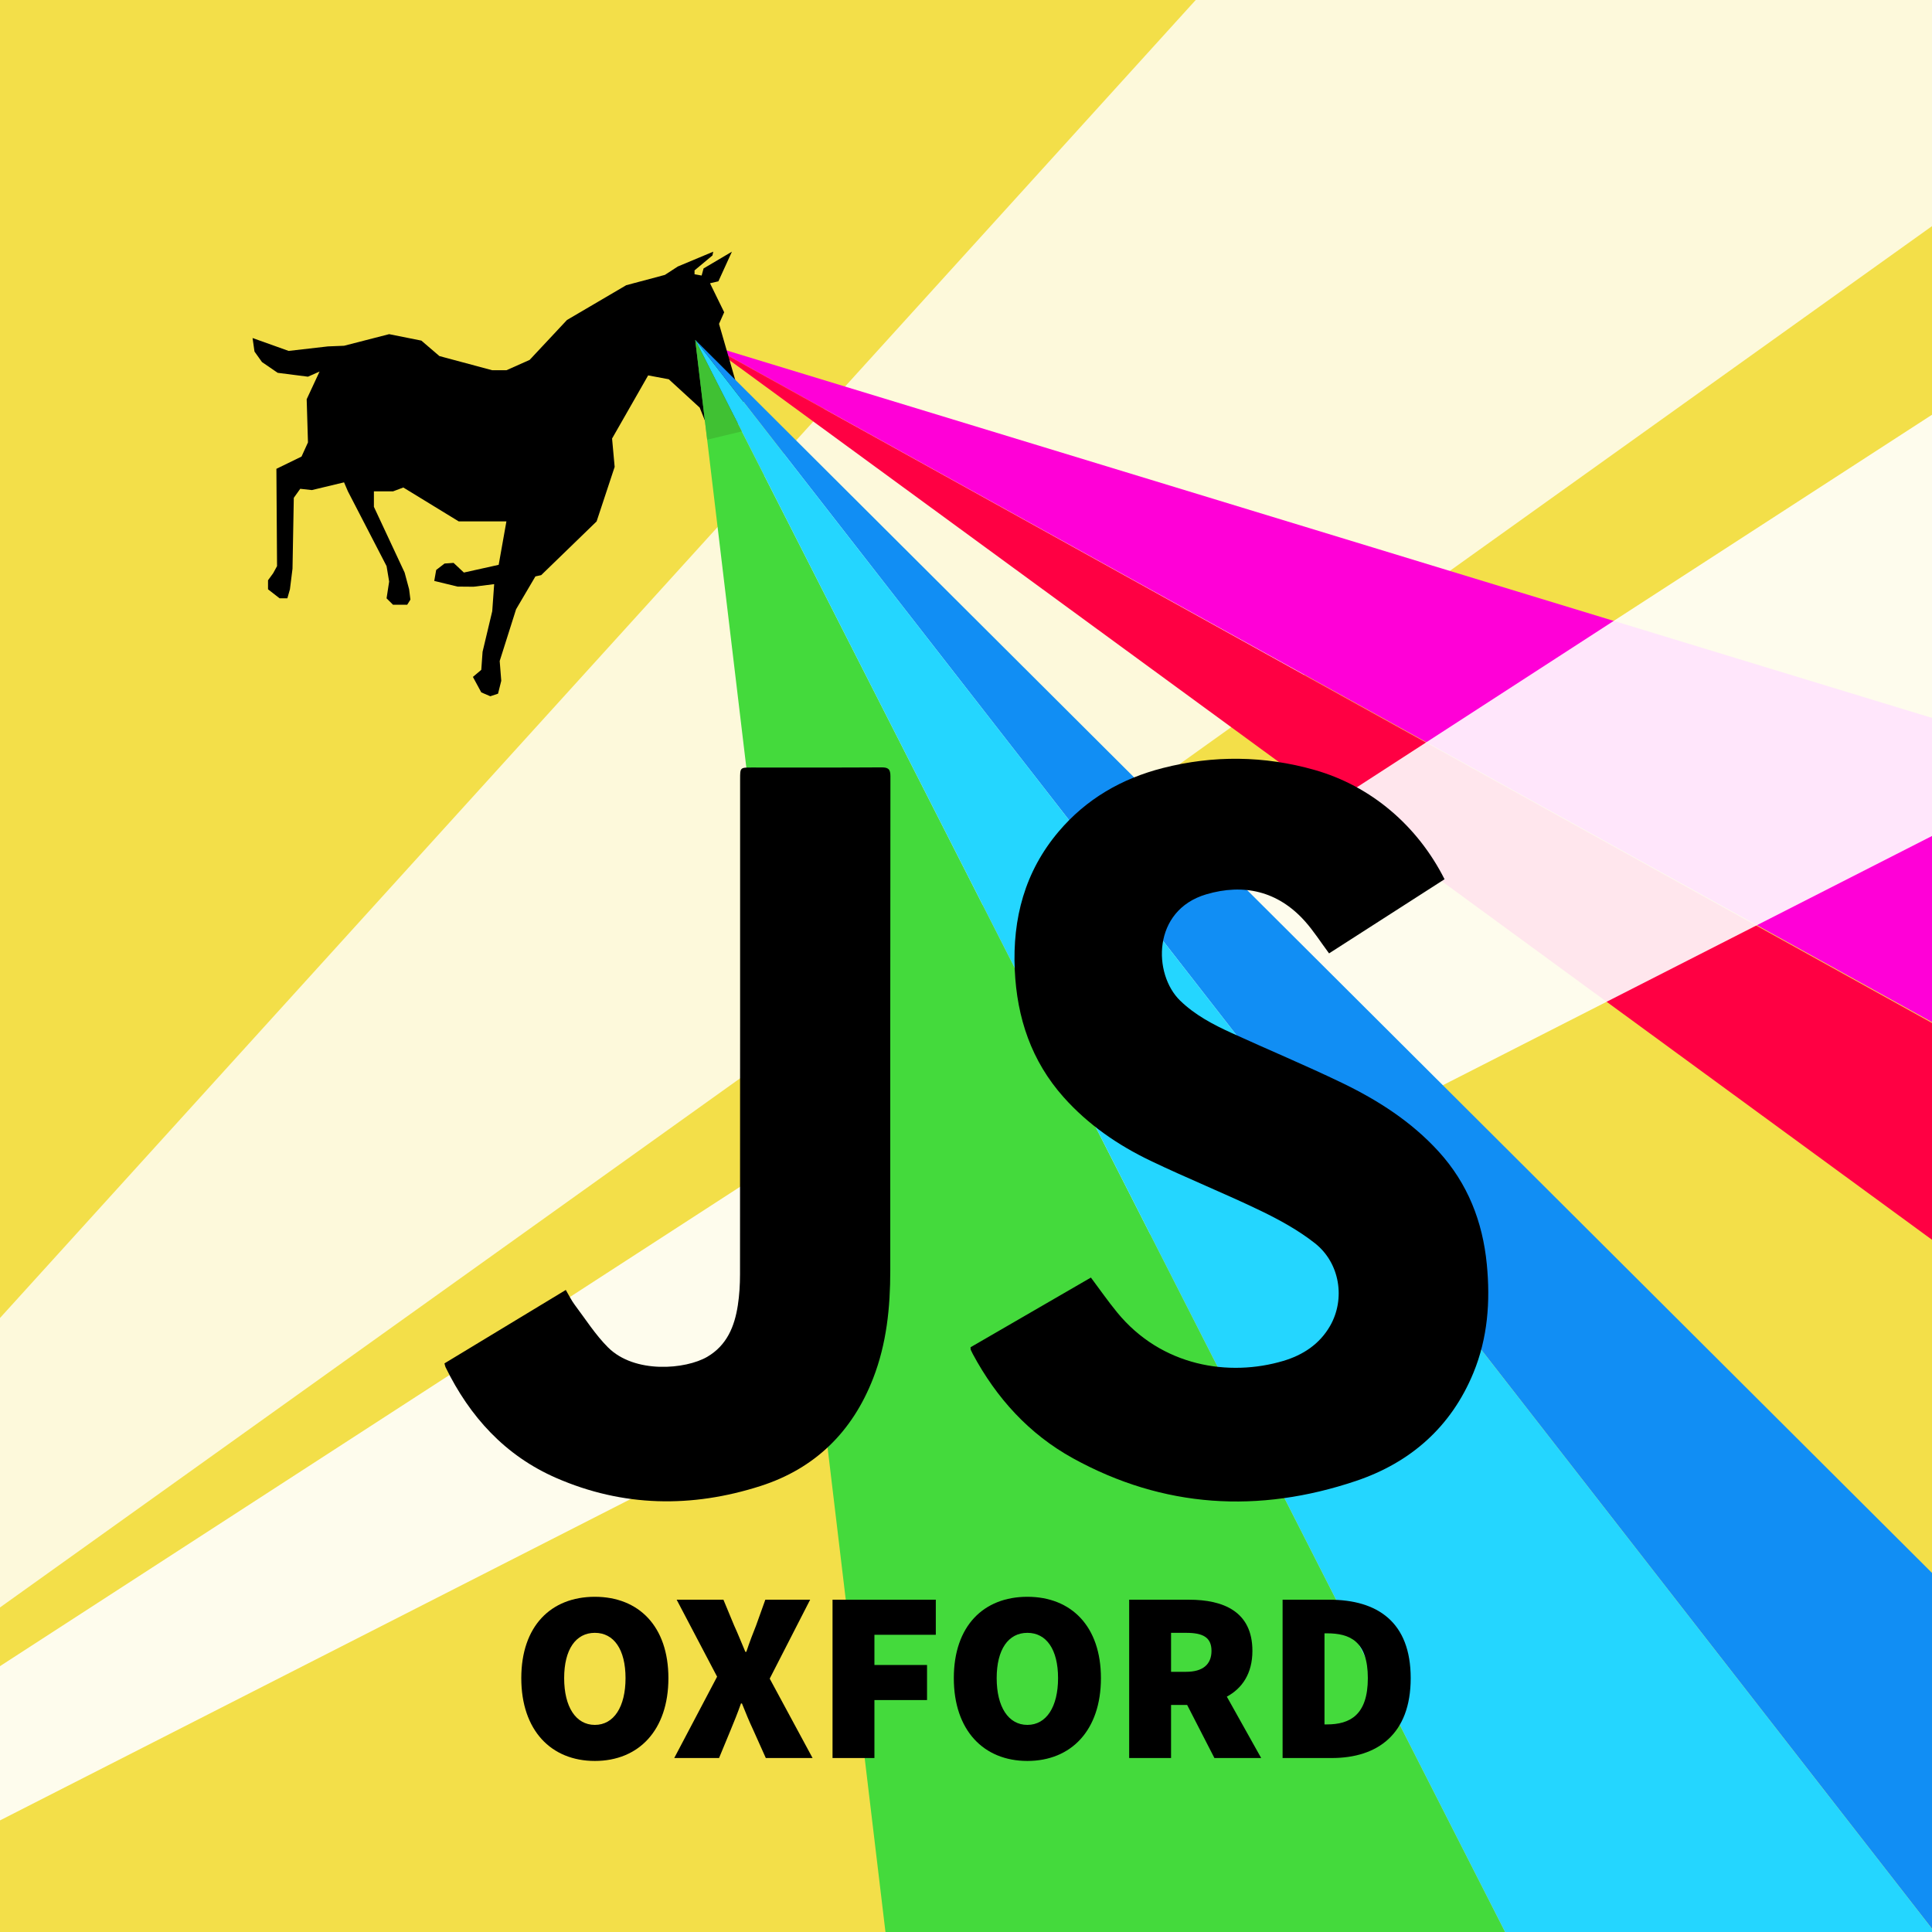 <?xml version="1.0" encoding="UTF-8" standalone="no"?>
<svg
   xmlns:dc="http://purl.org/dc/elements/1.1/"
   xmlns:cc="http://creativecommons.org/ns#"
   xmlns:rdf="http://www.w3.org/1999/02/22-rdf-syntax-ns#"
   xmlns:svg="http://www.w3.org/2000/svg"
   xmlns="http://www.w3.org/2000/svg"
   xmlns:xlink="http://www.w3.org/1999/xlink"
   version="1.1"
   id="Layer_1"
   x="0px"
   y="0px"
   width="999.551px"
   height="999.551px"
   viewBox="0 0 999.551 999.551"
   enable-background="new 0 0 999.551 999.551"
   xml:space="preserve"><rect x="0" y="0" width="999.551" height="999.551" fill="#333333" stroke="none"/><defs
     id="defs139"><defs
       id="defs3"><rect
         y="0"
         x="0"
         height="999.551"
         width="999.551"
         id="SVGID_1_" /></defs><clipPath
       id="SVGID_2_"><use
         height="100%"
         width="100%"
         y="0"
         x="0"
         style="overflow:visible"
         id="use5"
         overflow="visible"
         xlink:href="#SVGID_1_" /></clipPath><defs
       id="defs33"><rect
         id="SVGID_7_"
         width="999.551"
         height="999.551"
         x="0"
         y="0" /></defs><clipPath
       id="SVGID_8_"><use
         xlink:href="#SVGID_7_"
         overflow="visible"
         id="use35"
         style="overflow:visible"
         x="0"
         y="0"
         width="100%"
         height="100%" /></clipPath><clipPath
       id="SVGID_8_-0"><use
         xlink:href="#SVGID_7_"
         overflow="visible"
         id="use35-0"
         style="overflow:visible"
         x="0"
         y="0"
         width="100%"
         height="100%" /></clipPath></defs><rect
     style="fill:#f3df49"
     y="0"
     x="0"
     id="rect8"
     height="999.551"
     width="999.551"
     clip-path="url(#SVGID_2_)" /><g
     id="g28"
     clip-path="url(#SVGID_2_)"><defs
       id="defs11"><rect
         y="0"
         x="0"
         height="999.551"
         width="999.551"
         id="SVGID_3_" /></defs><clipPath
       id="SVGID_4_"><use
         height="100%"
         width="100%"
         y="0"
         x="0"
         style="overflow:visible"
         id="use13"
         overflow="visible"
         xlink:href="#SVGID_3_" /></clipPath><g
       style="opacity:0.8"
       id="g26"
       clip-path="url(#SVGID_4_)"><g
         id="g24"><defs
           id="defs17"><rect
             height="876.002"
             width="1042.01"
             y="-29.839"
             x="-20.31"
             id="SVGID_5_" /></defs><clipPath
           id="SVGID_6_"><use
             height="100%"
             width="100%"
             y="0"
             x="0"
             style="overflow:visible"
             id="use19"
             overflow="visible"
             xlink:href="#SVGID_5_" /></clipPath><polygon
           style="fill:#ffffff"
           id="polygon22"
           points="1020.702,-29.837 1021.702,101.163 -20.31,846.163 -20.31,704.261 645.69,-29.837 "
           clip-path="url(#SVGID_6_)" /></g></g></g><polygon
     style="fill:#ff00d7"
     id="polygon30"
     points="999.551,402.522 264.69,178.498 999.551,585.263 "
     clip-path="url(#SVGID_2_)"
     transform="translate(102)" /><g
     clip-path="url(#SVGID_8_)"
     id="g48"
     transform="translate(102)"><g
       id="g46"><defs
         id="defs39"><rect
           id="SVGID_9_"
           x="264.69"
           y="178.497"
           width="756.01"
           height="553" /></defs><clipPath
         id="SVGID_10_"><use
           xlink:href="#SVGID_9_"
           overflow="visible"
           id="use41"
           style="overflow:visible"
           x="0"
           y="0"
           width="100%"
           height="100%" /></clipPath><polygon
         clip-path="url(#SVGID_10_)"
         points="264.69,178.497 1020.702,597.496 1020.702,731.496 "
         id="polygon44"
         style="fill:#ff0043" /></g></g><g
     clip-path="url(#SVGID_8_)"
     id="g64"
     style="opacity:0.9"><g
       id="g62"><defs
         id="defs55"><rect
           id="SVGID_11_"
           x="-20.31"
           y="200.223"
           width="1042.01"
           height="751.94" /></defs><clipPath
         id="SVGID_12_"><use
           xlink:href="#SVGID_11_"
           overflow="visible"
           id="use57"
           style="overflow:visible"
           x="0"
           y="0"
           width="100%"
           height="100%" /></clipPath><polygon
         clip-path="url(#SVGID_12_)"
         points="-20.31,875.163 -20.31,952.163 1021.702,421.223 1021.702,200.223 "
         id="polygon60"
         style="fill:#ffffff" /></g></g><polygon
     clip-path="url(#SVGID_8_-0)"
     points="42.508,310.673 46.508,310.673 47.842,306.006 49.176,295.339 49.842,258.673 53.176,254.006 59.176,254.673 75.842,250.673 77.842,255.339 97.842,294.006 99.176,302.006 97.842,310.673 101.176,314.006 108.509,314.006 110.176,311.339 109.509,306.006 107.176,297.339 91.286,263.339 91.286,255.339 101.176,255.339 106.509,253.339 135.176,270.881 159.842,270.881 155.842,293.339 137.842,297.339 132.509,292.339 127.842,292.673 123.509,296.006 122.509,301.673 134.556,304.602 142.842,304.673 153.509,303.339 152.509,317.339 147.509,338.339 146.842,347.673 142.509,351.339 146.842,359.339 151.509,361.339 155.509,360.007 157.176,353.339 156.367,343.104 164.842,316.339 174.842,299.339 177.842,298.673 206.509,270.881 215.842,242.673 214.509,228.006 233.176,195.339 243.842,197.339 259.842,212.006 263.842,222.006 267.176,224.673 274.509,223.339 275.509,221.673 279.842,220.006 283.176,206.006 278.509,198.673 269.842,168.673 272.509,162.673 265.176,147.673 269.509,146.673 276.509,131.339 261.842,140.006 260.842,143.673 257.176,143.006 257.176,141.006 266.451,133.277 266.842,131.339 248.509,139.006 241.842,143.339 221.842,148.673 191.176,166.673 171.842,187.339 159.842,192.673 152.509,192.673 125.176,185.339 115.842,177.339 99.176,174.006 75.842,180.006 67.509,180.339 47.176,182.673 28.508,176.006 29.508,183.006 33.386,188.441 41.508,194.006 57.176,196.006 63.176,193.339 56.508,207.673 57.176,230.006 53.842,237.339 40.842,243.673 41.176,294.006 39.176,297.673 36.508,301.339 36.508,306.006 "
     id="polygon52"
     style="clip-rule:evenodd;fill-rule:evenodd"
     transform="translate(102.158,-1.122)" /><g
     clip-path="url(#SVGID_8_)"
     id="g76"
     transform="translate(102)"><g
       id="g74"><defs
         id="defs67"><rect
           id="SVGID_13_"
           x="257.69"
           y="175.83"
           width="430"
           height="845.333" /></defs><clipPath
         id="SVGID_14_"><use
           xlink:href="#SVGID_13_"
           overflow="visible"
           id="use69"
           style="overflow:visible"
           x="0"
           y="0"
           width="100%"
           height="100%" /></clipPath><polygon
         clip-path="url(#SVGID_14_)"
         points="257.69,175.83 687.69,1021.163 358.69,1021.163 "
         id="polygon72"
         style="fill:#44da3c" /></g></g><polygon
     clip-path="url(#SVGID_8_)"
     points="1021.702,1021.163 915.69,1021.163 257.69,175.83 1021.702,937.55 "
     id="polygon78"
     style="fill:#118ef4"
     transform="translate(102)" /><g
     clip-path="url(#SVGID_8_)"
     id="g90"
     transform="translate(102)"><g
       id="g88"><defs
         id="defs81"><rect
           id="SVGID_15_"
           x="257.69"
           y="175.83"
           width="658"
           height="845.333" /></defs><clipPath
         id="SVGID_16_"><use
           xlink:href="#SVGID_15_"
           overflow="visible"
           id="use83"
           style="overflow:visible"
           x="0"
           y="0"
           width="100%"
           height="100%" /></clipPath><polygon
         clip-path="url(#SVGID_16_)"
         points="257.69,175.83 915.69,1021.163 687.69,1021.163 "
         id="polygon86"
         style="fill:#24d6ff" /></g></g><g
     id="g221"
     transform="matrix(0.824,0,0,0.824,111.71,70.151)"><path
       transform="translate(-66.707,-99.532)"
       style="clip-rule:evenodd;fill-rule:evenodd"
       id="path94"
       d="m 838.131,566.441 c -24.402,15.668 -48.576,31.188 -72.512,46.558 -5.27,-7.082 -9.745,-14.166 -15.265,-20.313 -16.903,-18.829 -38.401,-23.7 -61.892,-16.751 -33.945,10.041 -33.499,50.102 -16.319,66.752 9.391,9.102 20.725,15.021 32.396,20.351 23.004,10.505 46.363,20.257 69.138,31.234 22.595,10.891 43.62,24.341 60.733,43.131 18.306,20.099 27.648,44.048 30.254,70.809 2.271,23.334 0.596,46.277 -8.436,68.196 -14.023,34.036 -39.602,56.367 -73.768,67.851 -60.962,20.489 -120.751,17.111 -177.644,-14.249 -27.492,-15.155 -48.005,-37.746 -62.858,-65.413 -0.472,-0.878 -0.915,-1.772 -1.315,-2.685 -0.125,-0.284 -0.06,-0.65 -0.126,-1.61 25.043,-14.504 50.323,-29.144 75.567,-43.763 5.635,7.519 10.755,14.89 16.419,21.815 27.962,34.188 70.494,40.604 104.391,30.512 12.324,-3.67 22.744,-10.486 29.324,-21.905 9.769,-16.956 6.287,-39.584 -9.536,-52.016 -10.347,-8.129 -22.21,-14.659 -34.119,-20.399 -22.773,-10.975 -46.281,-20.422 -69.076,-31.355 -20.545,-9.854 -39.201,-22.697 -54.511,-39.874 -20.284,-22.759 -29.329,-49.835 -30.698,-79.915 -1.473,-32.36 6.312,-61.776 27.52,-86.85 17.353,-20.519 39.634,-33.34 65.46,-39.938 31.804,-8.123 63.719,-7.751 95.259,1.206 35.324,10.032 64.608,34.934 81.614,68.621"
       clip-path="url(#SVGID_8_)" /><path
       transform="translate(-66.707,-99.532)"
       style="clip-rule:evenodd;fill-rule:evenodd"
       id="path96"
       d="m 210.204,870.43 c 25.256,-15.286 50.53,-30.584 76.177,-46.107 2.049,3.449 3.564,6.616 5.631,9.368 6.769,9.009 12.911,18.688 20.8,26.612 16.78,16.854 48.962,13.871 62.398,5.996 12.323,-7.222 17.146,-19.062 19.186,-32.312 0.983,-6.387 1.37,-12.925 1.376,-19.395 0.081,-103.63 0.056,-207.261 0.058,-310.891 0,-7.393 0.006,-7.398 7.231,-7.399 27.157,-0.003 54.314,0.083 81.471,-0.087 4.272,-0.026 5.682,1.025 5.676,5.542 -0.129,103.464 -0.107,206.929 -0.094,310.393 0.003,23.118 -2.29,45.851 -10.744,67.63 -13.041,33.597 -36.542,56.685 -70.751,67.652 -43.169,13.841 -86.338,13.215 -128.276,-5.077 -32.06,-13.983 -54.255,-38.418 -69.461,-69.535 -0.282,-0.579 -0.363,-1.255 -0.678,-2.39"
       clip-path="url(#SVGID_8_)" /></g><g
     id="g233"
     transform="rotate(-90,788.194,1012.202)"><path
       id="path98"
       d="m 932.186,493.708 c 26.966,0 42.086,15.373 42.086,38.054 0,22.681 -15.247,38.054 -42.086,38.054 -26.966,0 -42.843,-15.373 -42.843,-38.054 0,-22.682 15.877,-38.054 42.843,-38.054 m 0,53.931 c 14.868,0 23.437,-6.049 23.437,-15.877 0,-9.829 -8.568,-15.877 -23.437,-15.877 -14.869,0 -24.193,6.048 -24.193,15.877 -0.001,9.828 9.323,15.877 24.193,15.877"
       clip-path="url(#SVGID_8_)" /><path
       id="path100"
       d="m 932.941,595.011 39.818,-20.917 v 24.193 l -13.356,5.544 c -3.781,1.765 -8.315,3.529 -13.609,5.797 v 0.504 c 5.294,1.764 9.828,3.528 13.609,5.041 l 13.356,4.787 v 23.186 l -40.827,-20.917 -41.078,22.178 v -24.194 l 14.617,-6.552 c 4.284,-2.017 8.568,-3.78 13.609,-5.795 v -0.505 c -5.041,-1.765 -9.325,-3.529 -13.609,-5.293 l -14.617,-6.049 v -23.185 z"
       clip-path="url(#SVGID_8_)" /><polygon
       id="polygon102"
       points="920.845,703.625 920.845,676.407 890.854,676.407 890.854,654.734 972.76,654.734 972.76,708.161 954.613,708.161 954.613,676.407 938.988,676.407 938.988,703.625 "
       clip-path="url(#SVGID_8_)" /><path
       id="path104"
       d="m 932.186,717.482 c 26.966,0 42.086,15.372 42.086,38.054 0,22.682 -15.247,38.055 -42.086,38.055 -26.966,0 -42.843,-15.373 -42.843,-38.055 0,-22.682 15.877,-38.054 42.843,-38.054 m 0,53.931 c 14.868,0 23.437,-6.048 23.437,-15.877 0,-9.828 -8.568,-15.877 -23.437,-15.877 -14.869,0 -24.193,6.049 -24.193,15.877 -0.001,9.829 9.323,15.877 24.193,15.877"
       clip-path="url(#SVGID_8_)" /><path
       id="path106"
       d="m 890.854,852.304 27.471,-14.113 v -8.316 h -27.471 v -21.673 h 81.905 v 30.997 c 0,17.642 -6.048,32.762 -26.462,32.762 -11.719,0 -19.404,-5.292 -23.69,-13.231 l -31.753,17.769 z m 44.608,-22.43 v 7.812 c 0,8.569 3.779,13.106 10.836,13.106 7.057,0 9.324,-4.537 9.324,-13.106 v -7.812 z"
       clip-path="url(#SVGID_8_)" /><path
       id="path108"
       d="m 972.76,887.58 v 24.193 c 0,24.949 -11.593,42.086 -40.574,42.086 -28.981,0 -41.331,-17.137 -41.331,-40.826 V 887.58 Z m -64.516,22.933 c 0,11.846 4.788,21.17 23.941,21.17 19.153,0 23.185,-9.324 23.185,-21.17 v -1.26 h -47.126 z"
       clip-path="url(#SVGID_8_)" /></g><g
     clip-path="url(#SVGID_8_)"
     id="g120"
     style="opacity:0.8"
     transform="translate(102)"><g
       id="g118"><defs
         id="defs111"><rect
           id="SVGID_17_"
           x="257.69"
           y="175.83"
           width="24.088"
           height="51.646" /></defs><clipPath
         id="SVGID_18_"><use
           xlink:href="#SVGID_17_"
           overflow="visible"
           id="use113"
           style="overflow:visible"
           x="0"
           y="0"
           width="100%"
           height="100%" /></clipPath><polygon
         clip-path="url(#SVGID_18_)"
         points="257.69,175.83 263.861,227.476 281.778,223.184 "
         id="polygon116"
         style="fill:#3eba31" /></g></g><g
     clip-path="url(#SVGID_8_)"
     id="g130"
     style="opacity:0.6"><g
       id="g128"><defs
         id="defs123"><rect
           id="SVGID_19_"
           x="257.69"
           y="175.83"
           width="797"
           height="845.333" /></defs><clipPath
         id="SVGID_20_"><use
           xlink:href="#SVGID_19_"
           overflow="visible"
           id="use125"
           style="overflow:visible"
           x="0"
           y="0"
           width="100%"
           height="100%" /></clipPath></g></g></svg>